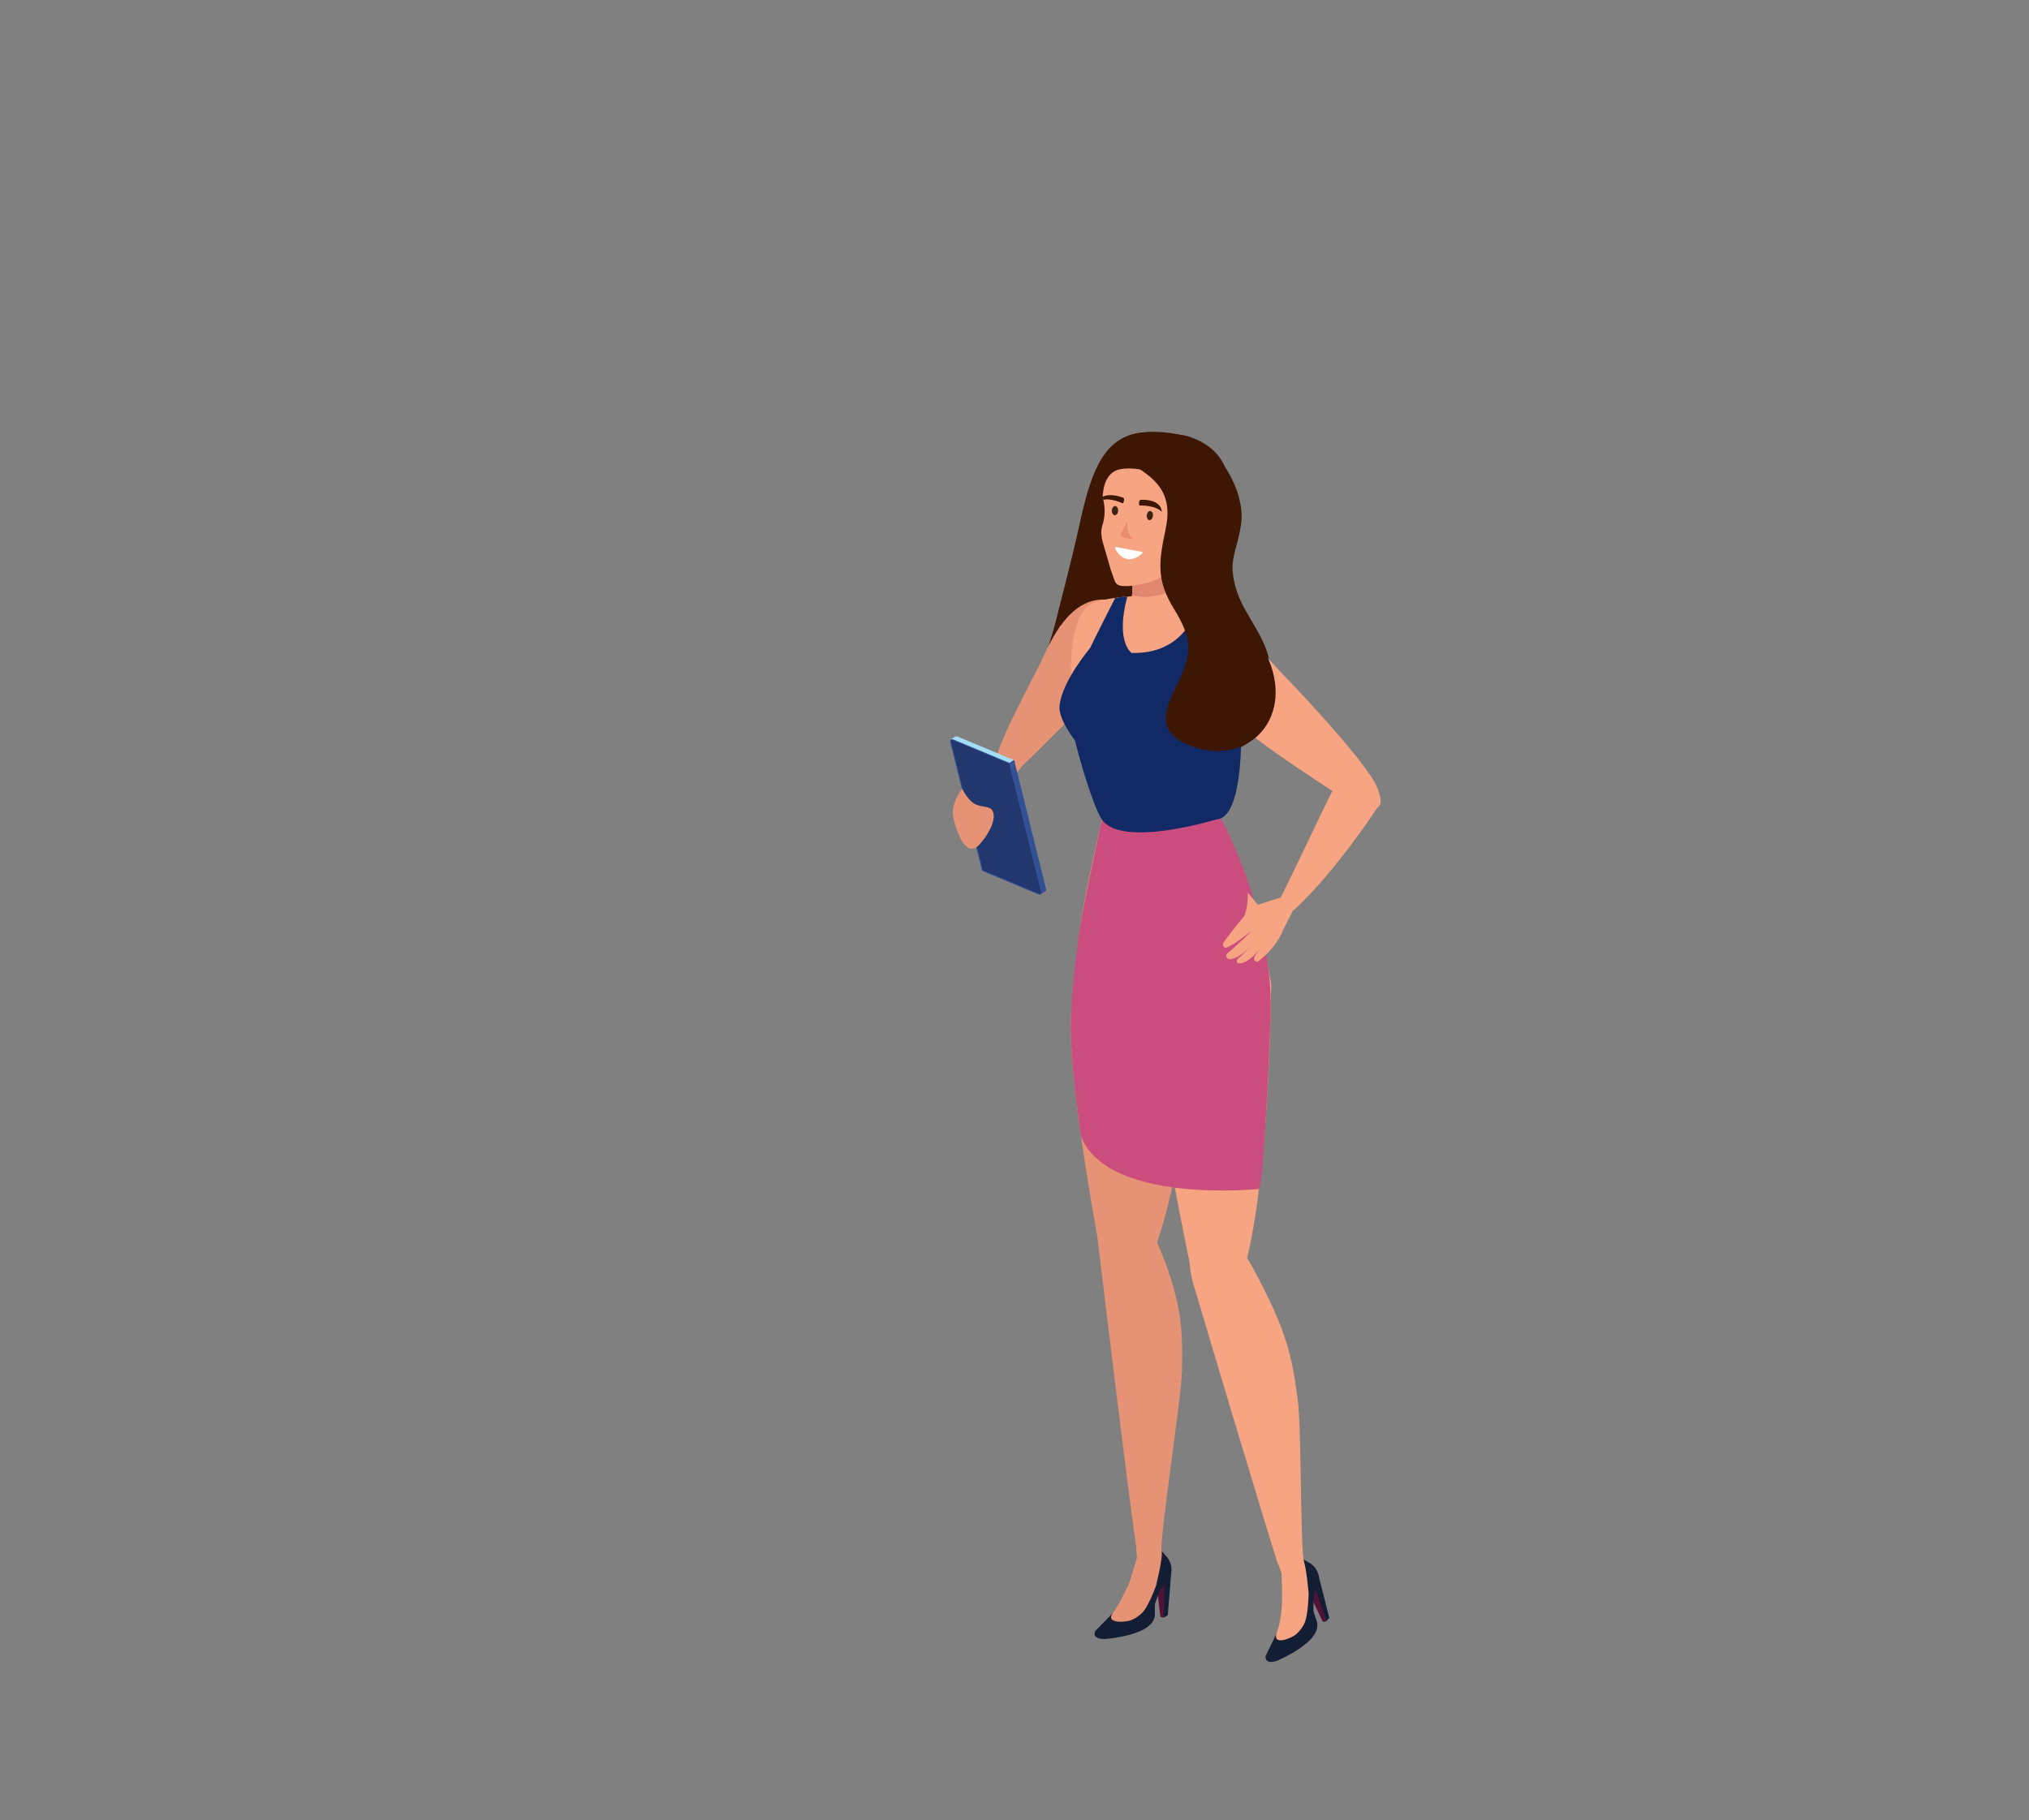 <svg version="1.2" xmlns="http://www.w3.org/2000/svg" viewBox="0 0 2240 2010" width="2240" height="2010">
	<rect x="0" y="0" width="2240" height="2010" fill="#808080" stroke="none"/>
	<title>6056251_57699-ai</title>
	<style>
		.s0 { fill: #3e1704 } 
		.s1 { fill: #551035 } 
		.s2 { fill: #131e34 } 
		.s3 { fill: #e69375 } 
		.s4 { fill: #f6a482 } 
		.s5 { fill: #e1866f } 
		.s6 { fill: #6551a1 } 
		.s7 { fill: #112a66 } 
		.s8 { fill: #f7a07c } 
		.s9 { fill: #ea8c70 } 
		.s10 { fill: #3b2313 } 
		.s11 { fill: #fefefe } 
		.s12 { fill: #22376e } 
		.s13 { fill: #335094 } 
		.s14 { fill: #a4ddf6 } 
		.s15 { fill: none;stroke: #335094;stroke-miterlimit:10;stroke-width: .9 } 
		.s16 { fill: #cb4d7d } 
	</style>
	<g id="Capa 1">
		<g id="&lt;Group&gt;">
			<g id="&lt;Group&gt;">
				<path id="&lt;Path&gt;" class="s0" d="m1370.2 578.3c-4.3 31.3-15.3 39.5-5.5 72.2 9.1 30.2 34.1 52.3 37.4 84.9 2.4 23.1-3.6 60.8-18.9 79.4-22.3 27-73 11.8-102 7.1-32.9-5.3-106.3-7.6-126.6-40.1-15.4-24.6 4.1-68.3 10.4-93.5 8-31.9 16.4-63.8 23.8-95.9 6.7-29.2 15.2-78 38.2-99.6 23-21.6 49-15.6 78-12.3 34.7 3.9 70.6 58.6 65.2 97.8z"/>
				<g id="&lt;Group&gt;">
					<g id="&lt;Group&gt;">
						<path id="&lt;Path&gt;" class="s1" d="m1284.8 1786.2l-3.7-0.7-3.7-30.9 9.7-11.4z"/>
						<g id="&lt;Group&gt;">
							<g id="&lt;Group&gt;">
								<path id="&lt;Path&gt;" class="s2" d="m1289.2 1783.7l-4.4 2.5 0.6-50.6 7.9-1.8z"/>
							</g>
							<g id="&lt;Group&gt;">
								<path id="&lt;Path&gt;" class="s3" d="m1255.2 1720l-8.2 27.1c0 0-11.2 26.2-20.4 36.5 0 0-16.7 22.8 14.5 21.2 0 0 33.2-1.7 32.7-23-0.5-18.3 16.3-41.1 16.3-41.1 6.2-10.7 0-19.4-2.1-21.8l-5.8-6.6-27.9-4.9z"/>
								<g id="&lt;Group&gt;">
									<path id="&lt;Path&gt;" class="s2" d="m1224.8 1792c13.7 2.5 27.6-2.6 36.1-11 8.7-8.5 18.5-39.6 15.2-29.2-1.3 4.2 8.8-33.6 6.1-39.5l5.8 6.6c2.1 2.4 8.9 11.7 2.7 22.4 0 0-17.4 22.2-16.9 40.5 0.5 21.3-32.7 23-32.7 23-18.7 1-20.2-6.9-18.4-13.3q1 0.3 2.1 0.5z"/>
								</g>
								<g id="&lt;Group&gt;">
									<path id="&lt;Path&gt;" class="s2" d="m1209.1 1801.1c0 0-4.7 8.8 10.2 8.8 0 0 55.7-3.5 55.7-27.4v-19.3c0 0-4.4 27.5-38.8 27.6 0 0-15.2 0-7.4-9.8z"/>
								</g>
							</g>
						</g>
					</g>
					<g id="&lt;Group&gt;">
						<path id="&lt;Path&gt;" class="s4" d="m1317.9 680.8h-73c3.3-10.6 10.2-38.1-0.4-56.8l73.7-48.5c0 0-13.1 81.3-0.3 105.3z"/>
						<path id="&lt;Path&gt;" class="s5" d="m1309.7 635c-4.4 11.1-11.4 16.6-23 20.2-12.7 4.1-25 4.9-37 2.8 1.1-11.2 0.5-23.9-5.2-34l73.7-48.5c0 0-4 24.8-5.4 51.1-1 2.8-2 5.6-3.1 8.4z"/>
						<path id="&lt;Path&gt;" class="s4" d="m1230.4 640.9l-3.9-11-9.4-32.3c-1.3-5.1-1.9-12.1-0.2-17.2 2.1-6 3.8-15.8 1.5-26.8-6-29.4 7.1-44.7 7.1-44.7 17.1-27 57.6-26.9 57.6-26.9 50.1 2.6 54.1 51.1 54.1 51.1 8.1 32.2-17.6 59-17.7 59-3.2 3.4-3.6 8.9-5.1 13.1-1.7 4.5-4.3 8.7-7.4 12.3-7 8-16.2 15.8-25.7 20.6-8.9 4.5-26.2 9.2-38.5 9.1-5.2-0.1-10.2 0-12.4-6.3z"/>
						<g id="&lt;Group&gt;">
							<path id="&lt;Path&gt;" class="s1" d="m1464.1 1790.4l-3.7 0.5-13.4-28.1 5.4-13.9z"/>
							<g id="&lt;Group&gt;">
								<g id="&lt;Group&gt;">
									<path id="&lt;Path&gt;" class="s2" d="m1467.5 1786.6l-3.4 3.8-15.6-48.2 6.8-4.1z"/>
								</g>
								<g id="&lt;Group&gt;">
									<path id="&lt;Path&gt;" class="s4" d="m1414.8 1737.2c0.8 22.6 2.4 48-6.7 69.4 0 0-8.4 26.9 20.6 15.5 0 0 30.9-12.4 23.5-32.4-6.2-17.2 2.4-44.1 2.4-44.1 2.4-12.1-6.3-18.4-9.1-20l-7.5-4.4h-29z"/>
									<g id="&lt;Group&gt;">
										<path id="&lt;Path&gt;" class="s2" d="m1409.1 1815.1c13.8-2 25.4-11.3 30.7-22 5.5-10.8 4.8-43.4 5.1-32.6 0.1 4.5-2.5-34.6-6.9-39.3l7.5 4.4c2.8 1.6 12.3 8.2 9.8 20.4 0 0-9.3 26.5-3.1 43.7 7.4 20-23.5 32.4-23.5 32.4-17.4 6.8-21.3-0.1-21.7-6.8q1 0 2.1-0.2z"/>
									</g>
									<g id="&lt;Group&gt;">
										<path id="&lt;Path&gt;" class="s2" d="m1397.2 1828.7c0 0-1.6 9.9 12.5 5.2 0 0 51.6-21.2 43.9-43.9l-6.1-18.3c0 0 4.6 27.5-27.9 38.6 0 0-14.5 4.9-10.1-6.9z"/>
									</g>
								</g>
							</g>
						</g>
						<path id="&lt;Path&gt;" class="s4" d="m1382.8 1399.4c37 68.4 43.5 96.2 50.1 148.2 3.9 30.2 2.6 157.6 6.6 176.6 1.6 7.8-28.3 3.5-28.3 3.5-5.5-13.3-92.6-305.9-92.6-305.9 0 0-9.8-30.3-1.7-35.6 40.6-26.4 49.7-16.5 65.9 13.2z"/>
						<path id="&lt;Path&gt;" class="s4" d="m1216.6 905.1c0 0-28.4 120.4-24.6 133.6 11 37.9 118.2 126.2 211.3 48.6 0 0-19.2-135-70.6-199.5 0 0-16.3 16.8-116.1 17.3z"/>
						<path id="&lt;Path&gt;" class="s6" d="m1231.1 660.5c0 0-37.2 71.9-53.8 111.4 6.9 46.3 32.1 115 42.2 129.5 22.1 31.7 123.4 3.4 123.4 3.4l29.2-97.5c-85.2-30.6-40.3-120.4-40.3-120.4l-13.4-8.4c0 0-13.6 44.1-69.1 42.5 0 0-18.2-11.8-4.8-62.2 0 0-8 0.3-13.4 1.7z"/>
						<path id="&lt;Path&gt;" class="s3" d="m1323.8 1071.1c0 0-9.8 194.2-45.7 298.7-5.4 15.6-66.8-5.1-66.8-5.1 0 0-31-167.1-29.1-236.4 1-39.1 15-123.5 15-123.5 0 0 115.2-15.1 126.6 66.3z"/>
						<path id="&lt;Path&gt;" class="s3" d="m1276.3 1369.1l-65-4.4c0 0 39.9 331.6 43.6 345.5 0 0 27.9 10.1 27.3 2.1-1.3-19.4 22-168.2 22.7-198.6 1.1-49-0.8-79.9-28.6-144.6z"/>
						<g id="&lt;Group&gt;">
							<path id="&lt;Path&gt;" class="s3" d="m1254.4 696.4c4.2 23.3-11.3 45.5-34.6 49.7-23.3 4.2-79.5 6.4-70.3-15.4 17.7-42 37.1-63.8 60.4-68 23.3-4.2 40.3 10.4 44.5 33.7z"/>
							<path id="&lt;Path&gt;" class="s3" d="m1234.6 730.4l-19.6-38.5-44.4-0.8c0 0-57.2 105.3-67.9 136.6-11.5 33.4 15.5 20.8 26.8 17.1 0 0 93.7-89.3 105.1-114.4z"/>
							<path id="&lt;Path&gt;" class="s3" d="m1129.5 844.8c0 0-36.6 46.2-61 57.3 0 0-25.1-17.1 32.4-68.5 0 0 21.1-20.5 28.6 11.2z"/>
						</g>
						<path id="&lt;Path&gt;" class="s4" d="m1403.3 1087.3c0 0-0.8 194.4-26.4 301.8-3.8 16.1-62.4 11.1-62.4 11.1 0 0-38.2-183.7-43-252.8-2.8-39.1-10.6-107.4-10.6-107.4 0 0 137.1-13.6 142.4 47.3z"/>
						<path id="&lt;Path&gt;" class="s4" d="m1374.9 710.3c29.9 21.8 14.6 54.7 14.6 54.7l-56.4 137c0 0-91.5 31.1-113.6-0.6-10.1-14.5-19.5-52.9-31.8-108.3-8.3-37.7-8.9-103.4 12.3-122.9 12.2-11.2 51.8-11 52.1-12.4l64.1 20.7z"/>
						<path id="&lt;Path&gt;" class="s4" d="m1254.1 890.8c-5.4-1-34.6 10.6-34.6 10.6 0 0-21.1 89.7-22.3 103.4-1.2 13.6 92.7 84.3 197.6 44.1 0 0-53-124.9-60.7-151.1-8.9-30-80-7-80-7z"/>
						<path id="&lt;Path&gt;" class="s7" d="m1203.2 716c0 0-30.9 36.4-33.5 63.5-1.5 15.1 17.6 40.3 27.1 49.6 6.7 6.6 46.7-88 6.4-113.1z"/>
						<path id="&lt;Path&gt;" class="s0" d="m1313.9 610.8c0.3-22.8-0.3-21.4-0.3-21.4-0.5-6.7-13.6 7.7-13.4-1 1.3-39.8-13.2-58.8-18.9-61.9-15.3-8.3-31.5-10.7-44.4-8.4-20.1 3.6-19.4 30.4-19.4 30.4-17.1-98.2 92.4-66.8 92.4-66.8 53.3 14 47.8 64.3 47.8 64.3 6.5 53.9-44.6 85.1-44.6 85.1z"/>
						<g id="&lt;Group&gt;">
							<g id="&lt;Group&gt;">
								<g id="&lt;Group&gt;">
									<g id="&lt;Group&gt;">
										<g id="&lt;Group&gt;">
											<g id="&lt;Group&gt;">
												<path id="&lt;Path&gt;" class="s8" d="m1310.4 603c1.8 1.4 4.1 2.2 7 2.2 7.7-0.1 14.2-7.4 14.3-16.2 0.2-8.8-5.9-15.9-13.6-15.8-3.7 0.1-7.1 1.7-9.6 4.4-3.8 3.9-3.9 11.1-3 16 0.7 4 2.3 7.4 4.9 9.4z"/>
											</g>
										</g>
									</g>
								</g>
							</g>
							<g id="&lt;Group&gt;">
								<g id="&lt;Group&gt;">
									<g id="&lt;Group&gt;">
										<path id="&lt;Path&gt;" class="s9" d="m1314.9 581.4c0.5-4.6 9.9-0.2 8.4 2.4-0.8 1.5-2.4 2.6-3.7 3.7-1.8 1.4-2.7 2.7-2.9 5 0 0.3-0.1 1.1 0.2 1.3 1.2 0.8 5.2-3.7 6-4.6 1.8-1.9 2-5.1 1.2-7.4-0.9-2.5-2.5-3.7-5.2-3.5-2.1 0.1-4.2 0.3-4.1 2.9 0 0 0.1 0.5 0.1 0.2z"/>
									</g>
								</g>
								<g id="&lt;Group&gt;">
									<g id="&lt;Group&gt;">
										<path id="&lt;Path&gt;" class="s9" d="m1317.9 586.2c-1-0.9-1.9-0.1-2.9 0.6-0.9 0.7-1.4 1.6-1.7 2.7-0.5 2.4-0.2 5.6 1.2 7.7 1.1 1.7 3 2.8 5 2.7 2.9-0.1 3.7-2.6 3.8-4.9 0-0.7 0.1-2.2-0.5-2.6-0.7-0.4-1.2 0.6-1.6 1.1-0.7 0.6-1.6 0.8-2.4 0.9-1.6 0.1-3.2-0.7-4.2-1.9-0.2-0.2-0.4-0.5-0.5-0.7q0 2.3 0.3 1 0.2-0.6 0.5-1.1c0.7-1 1.8-1.8 2.5-2.8 0.4-0.5 1-2.2 0.5-2.7z"/>
									</g>
								</g>
							</g>
						</g>
						<g id="&lt;Group&gt;">
							<path id="&lt;Path&gt;" class="s10" d="m1266 569c-0.2 2.7 1.1 5.1 2.9 5.3 1.9 0.2 3.7-1.9 3.9-4.7 0.3-2.8-1-5.2-2.9-5.3-1.9-0.2-3.6 1.9-3.9 4.7z"/>
							<path id="&lt;Path&gt;" class="s10" d="m1227.5 563.8c-0.1 2.7 1.3 5.1 3.2 5.1 1.9 0.1 3.5-2.1 3.7-4.9 0.1-2.8-1.4-5.1-3.3-5.2-1.9 0-3.5 2.2-3.6 5z"/>
							<path id="&lt;Path&gt;" class="s0" d="m1282.6 565.2c-7.2-7.6-24.3-7-24.3-7 0 0-1.1 0-0.8-3.5 0 0 0.1-3.1 2.6-2.8 0 0 21.6-1.4 22.5 13.3z"/>
							<path id="&lt;Path&gt;" class="s0" d="m1217.5 548.5c8.9-4.3 21.7 0.8 21.7 0.8 2.4 0.4 1.7 3.4 1.7 3.4-0.6 3.4-1.7 3.1-1.7 3.1 0 0-12.1-6-21.1-3.9-0.4-2.3-0.3-2.1-0.6-3.4z"/>
							<g id="&lt;Group&gt;">
								<path id="&lt;Path&gt;" class="s11" d="m1232.4 604.1l27.4 5.1c1.4 0.3 2 1.1 1.2 1.9 0 0-7.8 7.9-16.7 6.2-8.9-1.6-13.4-11.9-13.4-11.9-0.4-0.8 0.3-1.4 1.5-1.3z"/>
							</g>
							<path id="&lt;Path&gt;" class="s9" d="m1252.1 595.5c-14.4-1.1-15.2-4.8-15.2-4.8l7.6-15.2c0 0-1.8 15.2 7.6 20z"/>
						</g>
						<g id="&lt;Group&gt;">
							<g id="&lt;Group&gt;">
								<g id="&lt;Group&gt;">
									<path id="&lt;Path&gt;" class="s12" d="m1049.4 818.8l34.6 140c0 2.5 1.8 3 1.8 3l61.3 25.6c3.1 0.5 2.8-2.5 2.8-2.5l-34.7-139.1c0-3-1.9-3.4-1.9-3.4l-61-25.4c0 0-2.9-1.3-2.9 1.8z"/>
								</g>
								<g id="&lt;Group&gt;">
									<path id="&lt;Path&gt;" class="s13" d="m1154.6 983.7l-5.9 4c1.1-0.3 1.2-2.2 1.2-2.2l-34.7-139.6 5.2-3.5 34.7 140.3c0 0 0.1 0.7-0.5 1z"/>
									<path id="&lt;Path&gt;" class="s13" d="m1113.9 842.7c0 0 1.3 0.7 1.3 3.2l5.2-3.5c0-1.8-0.9-2.8-1.4-3.2z"/>
									<path id="&lt;Path&gt;" class="s14" d="m1119 839.2c-0.2-0.1-0.4-0.2-0.4-0.2l-61.1-25.5c0 0-1.7-1-3.5 0.2l-3.7 2.4c0 0-0.9 0.5-0.8 2 0 0 0.2-2 2.7-1.2l61.7 25.8z"/>
								</g>
								<path id="&lt;Path&gt;" class="s15" d="m1049.4 818.8l34.6 140c0 2.5 1.8 3 1.8 3l61.3 25.6c3.1 0.5 2.8-2.5 2.8-2.5l-34.7-139.1c0-3-1.9-3.4-1.9-3.4l-61-25.4c0 0-2.9-1.3-2.9 1.8z"/>
							</g>
							<path id="&lt;Path&gt;" class="s3" d="m1062.1 870.9c3.3 6 6.8 11.5 12.1 15.6 6 4.8 16 3.4 19.9 6.8 6.7 6.1 1.9 22.4-12.3 38.8-12.3 14.2-21.4-4.4-25.5-15.9-6.2-16.9-5.8-24.4 1.2-38z"/>
						</g>
						<path id="&lt;Path&gt;" class="s11" d="m1310.1 604.7c0 2.6 2.1 4.7 4.7 4.7 2.6 0 4.8-2.1 4.8-4.7 0-2.7-2.2-4.8-4.8-4.8-2.6 0-4.7 2.1-4.7 4.8z"/>
						<path id="&lt;Path&gt;" class="s16" d="m1182.2 1128.3c0.6-23 4-61.7 8.1-89.6 1.3-22 26.3-133.6 26.3-133.6 99.8-0.5 122.3-17.3 122.3-17.3 26.7 45.4 45.1 96.9 55.8 148.4 6 28.9 8.9 55.2 8 84.3-1.2 38.7-2.7 77.3-5.4 115.9-0.5 6.8-4.2 76.2-7.4 76.5 0 0-167.4 17.4-196.5-58.3-6.5-46-12.1-95.7-11.2-126.3z"/>
						<path id="&lt;Path&gt;" class="s7" d="m1342.9 904.8c0 0-104.1 32.1-126.3 0.3-10.1-14.5-32.4-86.9-39.3-133.2 16.6-39.5 53.8-111.4 53.8-111.4 5.4-1.4 13.4-1.7 13.4-1.7-13.4 50.4 4.8 62.2 4.8 62.2 55.5 1.6 69.1-42.5 69.1-42.5l13.4 8.4c0 0-41.4 85.8 38.4 125.1 0 0 1.9 92-27.3 92.8z"/>
						<g id="&lt;Group&gt;">
							<path id="&lt;Path&gt;" class="s4" d="m1326.5 746.6c-3.3 23.4 13.1 45 36.5 48.3 23.4 3.2 85.4-2.8 72.2-22.4-26.1-38.5-42.1-58.1-65.6-61.3-23.4-3.3-39.9 12-43.1 35.4z"/>
							<path id="&lt;Path&gt;" class="s4" d="m1347.6 779.8l18.1-39.3 44.3-2.5c0 0 99 101.7 110.9 132.6 12.7 32.9-14.7 21.4-26.1 18 0 0-134.9-84.2-147.2-108.8z"/>
							<path id="&lt;Path&gt;" class="s4" d="m1522.5 889c0 0-46.2 71.8-94.1 116.1 0 0-21.3-1.4-15-13.2 10.7-20.1 54.6-114.2 65.4-134.4 6.2-11.3 43.7 31.5 43.7 31.5z"/>
							<path id="&lt;Path&gt;" class="s4" d="m1412.8 991.3l-24.1 7.8-11.2-13.5c0.7 15.4-3.9 26.2-3.9 26.2-13.4 15.3-21.4 27.2-21.4 27.2-5.3 5.2 0.9 7.8 0.9 7.8 10.1-3.5 28.9-19.2 28.9-19.2-9.3 10.3-27.2 25.3-27.2 25.3-3.5 5 2.8 6.3 2.8 6.3 14.7-0.9 30.9-23.4 30.9-23.4-5.9 8.7-22.9 24-22.9 24-0.6 4.4 1.9 4 1.9 4 11.7 1.1 27.3-20.5 27.3-20.5l-6.1 7.9c-9.2 10.2-0.3 10.9-0.3 10.9l5.6-4.6c17-14.2 23.1-31.7 23.1-31.7l10.8-21.3z"/>
						</g>
					</g>
				</g>
				<path id="&lt;Path&gt;" class="s0" d="m1243.7 509.5c33.1 18.2 51.7 34.8 43.1 75.1-7.7 36.3-10.4 56.1 9.7 88.5 18.7 30.4 20.4 47.8 4.2 80.4-12.9 26.2-25.7 51.3 6.8 67 61.5 29.7 118.6-19 95.6-85.5-10.4-29.9-35.5-50.2-47.4-78.8-12.1-29.1-0.4-53.8 2.1-83.2 4.4-49.1-62.7-120.4-104.9-72.8-3.5 4-6.5 9-9.2 13.6z"/>
			</g>
		</g>
	</g>
</svg>